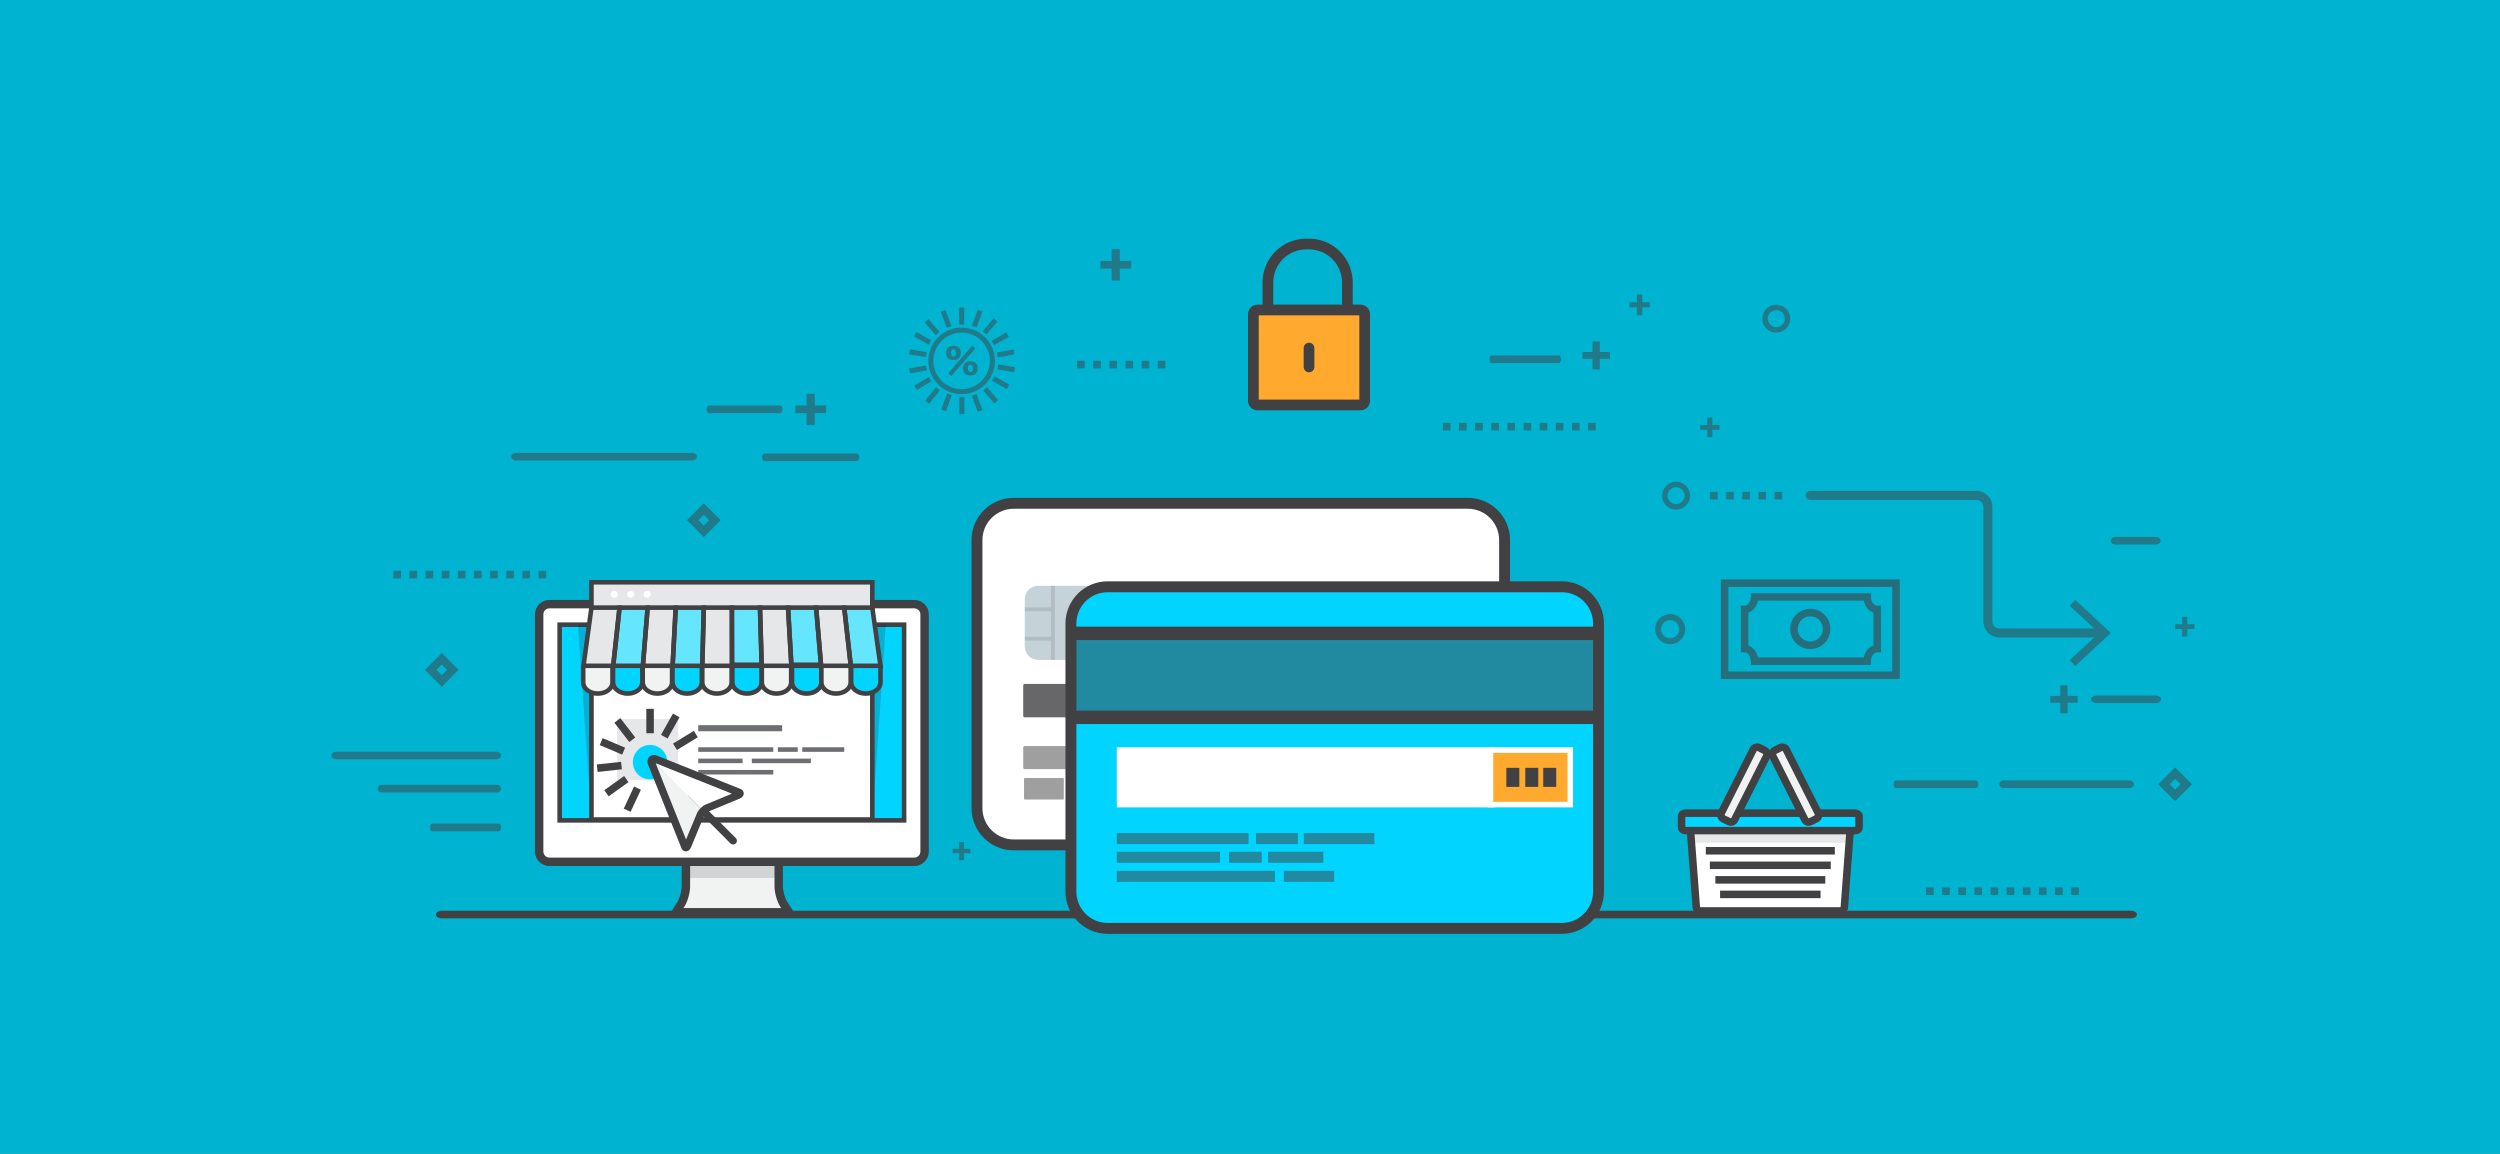 <?xml version="1.0" encoding="utf-8"?>
<!-- Generator: Adobe Illustrator 16.0.3, SVG Export Plug-In . SVG Version: 6.00 Build 0)  -->
<!DOCTYPE svg PUBLIC "-//W3C//DTD SVG 1.1//EN" "http://www.w3.org/Graphics/SVG/1.1/DTD/svg11.dtd">
<svg xmlns="http://www.w3.org/2000/svg" xmlns:xlink="http://www.w3.org/1999/xlink" version="1.1" id="Warstwa_1" x="0px" y="0px" width="650px" height="300px" viewBox="0 0 650 300" xml:space="preserve">
<rect x="0" y="0" width="650" height="300" fill="#808080" stroke="none"/>
<polyline fill="#00B4D1" points="0,300 0,0 650,0 650,300 "/>
<g>
	<g>
		<path fill="#414042" d="M329.662,83.825c-0.771,0-1.395-0.624-1.395-1.392v-9.022c0-6.259,5.096-11.353,11.357-11.353    c0.77,0,1.393,0.623,1.393,1.392c0,0.769-0.623,1.392-1.393,1.392c-4.727,0-8.571,3.846-8.571,8.569v9.022    C331.053,83.201,330.43,83.825,329.662,83.825z"/>
	</g>
	<g>
		<path fill="#414042" d="M350.313,83.825c-0.77,0-1.392-0.624-1.392-1.392v-9.022c0-4.723-3.844-8.569-8.569-8.569    c-0.768,0-1.392-0.622-1.392-1.392c0-0.77,0.622-1.392,1.392-1.392c6.263,0,11.354,5.094,11.354,11.353v9.021    C351.706,83.201,351.081,83.825,350.313,83.825z"/>
	</g>
	<path fill="#FFAA2E" d="M354.817,104.192c0,0.62-0.491,1.101-1.097,1.101h-26.739c-0.61,0-1.106-0.483-1.106-1.101V81.704   c0-0.62,0.496-1.106,1.106-1.106h26.739c0.604,0,1.097,0.489,1.097,1.106V104.192z"/>
	<g>
		<path fill="#414042" d="M353.72,106.688h-26.739c-1.379,0-2.502-1.119-2.502-2.496V81.704c0-1.378,1.123-2.5,2.502-2.5h26.739    c1.373,0,2.488,1.122,2.488,2.5v22.488C356.208,105.569,355.093,106.688,353.72,106.688z M327.266,103.902h26.157V81.989h-26.157    V103.902z"/>
	</g>
	<g>
		<path fill="#414042" d="M340.347,96.803c-0.771,0-1.393-0.624-1.393-1.394v-4.918c0-0.767,0.622-1.392,1.393-1.392    c0.77,0,1.394,0.623,1.394,1.392v4.918C341.74,96.178,341.116,96.803,340.347,96.803z"/>
	</g>
</g>
<g>
	<path fill="#FFFFFF" d="M479.541,235.736c0,0.617-0.481,1.118-1.075,1.118H442.1c-0.593,0-1.073-0.501-1.073-1.118l-1.679-22.204   c0-0.617,0.482-1.117,1.077-1.117h39.718c0.595,0,1.074,0.5,1.074,1.117L479.541,235.736z"/>
	<path fill="#E6E7E8" d="M480.265,213.532h-39.966c-0.599,0-1.083,0.499-1.083,1.117l0.651,4.463h40.828l0.652-4.463   C481.349,214.032,480.864,213.532,480.265,213.532z"/>
	<g>
		<path fill="#414042" d="M478.465,237.833h-36.366c-1.132,0-2.054-0.94-2.054-2.098l-1.674-22.131    c-0.003-1.229,0.92-2.17,2.053-2.17h39.718c1.133,0,2.054,0.939,2.054,2.098l-1.68,22.277    C480.519,236.893,479.597,237.833,478.465,237.833z M440.424,213.393c-0.046,0-0.098,0.058-0.098,0.14l1.675,22.131    c0.002,0.16,0.059,0.213,0.098,0.213h36.366c0.045,0,0.096-0.061,0.096-0.14l1.68-22.278c-0.003-0.004-0.055-0.064-0.099-0.064    L440.424,213.393L440.424,213.393z"/>
	</g>
	<g>
		<rect x="443.509" y="220.223" fill="#414042" width="33.545" height="1.957"/>
	</g>
	<g>
		<rect x="444.563" y="224.003" fill="#414042" width="31.438" height="1.957"/>
	</g>
	<g>
		<rect x="445.992" y="227.784" fill="#414042" width="28.583" height="1.959"/>
	</g>
	<g>
		<rect x="447.218" y="231.564" fill="#414042" width="26.129" height="1.958"/>
	</g>
	<path fill="#00D4FF" d="M483.361,215.136c0,0.453-0.501,0.818-1.118,0.818h-43.918c-0.616,0-1.117-0.365-1.117-0.818v-2.895   c0-0.451,0.501-0.818,1.117-0.818h43.918c0.617,0,1.118,0.367,1.118,0.818V215.136z"/>
	<g>
		<path fill="#414042" d="M482.242,216.934h-43.918c-1.175,0-2.098-0.79-2.098-1.798v-2.895c0-1.008,0.923-1.799,2.098-1.799h43.918    c1.176,0,2.097,0.791,2.097,1.799v2.895C484.338,216.144,483.418,216.934,482.242,216.934z M438.185,214.958    c0.035,0.011,0.081,0.019,0.14,0.019h43.918c0.058,0,0.104-0.008,0.14-0.019v-2.537c-0.036-0.012-0.082-0.021-0.14-0.021h-43.918    c-0.059,0-0.104,0.009-0.14,0.021V214.958z"/>
	</g>
	<path fill="#F1F2F2" d="M472.727,211.374c0.279,0.549,0.059,1.223-0.493,1.498l-1.472,0.744c-0.552,0.274-1.224,0.055-1.502-0.498   l-8.31-16.5c-0.278-0.553-0.058-1.224,0.494-1.502l1.472-0.74c0.55-0.277,1.223-0.057,1.501,0.494L472.727,211.374z"/>
	<g>
		<path fill="#414042" d="M470.261,214.714c-0.798,0-1.517-0.442-1.875-1.155l-8.311-16.501c-0.52-1.029-0.104-2.293,0.927-2.813    l1.475-0.742c0.999-0.506,2.31-0.072,2.814,0.928l8.311,16.505c0.252,0.496,0.296,1.063,0.119,1.597    c-0.176,0.533-0.548,0.965-1.05,1.219l-1.469,0.74C470.909,214.637,470.585,214.714,470.261,214.714z M463.418,195.235    l-1.533,0.756c-0.066,0.034-0.096,0.117-0.06,0.188l8.311,16.501c0.04,0.084,0.128,0.089,0.189,0.061l1.467-0.74l-0.001-0.002    l0.063-0.185l-8.311-16.503C463.515,195.255,463.46,195.235,463.418,195.235z"/>
	</g>
	<path fill="#F1F2F2" d="M447.54,211.374c-0.281,0.549-0.059,1.223,0.493,1.498l1.472,0.744c0.55,0.274,1.224,0.055,1.5-0.498   l8.313-16.5c0.277-0.553,0.057-1.224-0.495-1.502l-1.472-0.74c-0.553-0.277-1.224-0.057-1.502,0.494L447.54,211.374z"/>
	<g>
		<path fill="#414042" d="M450.004,214.714c-0.324,0-0.649-0.077-0.938-0.223l-1.476-0.744c-0.5-0.252-0.873-0.684-1.048-1.218    c-0.176-0.532-0.131-1.102,0.124-1.601l8.307-16.499c0.506-1.003,1.813-1.435,2.815-0.929l1.471,0.74    c1.032,0.521,1.449,1.785,0.932,2.814l-8.313,16.501C451.522,214.27,450.803,214.714,450.004,214.714z M456.849,195.245    c-0.065,0-0.104,0.022-0.127,0.066l-8.309,16.502l0.001,0.002l0.059,0.184l1.531,0.758c0.015,0,0.089-0.004,0.125-0.075    l8.313-16.502c0.035-0.07,0.008-0.153-0.063-0.188l-1.469-0.738C456.887,195.247,456.867,195.245,456.849,195.245z"/>
	</g>
</g>
<g opacity="0.6">
	<g>
		<path fill="#414042" d="M493.938,176.533h-46.52v-25.896h46.52V176.533z M449.376,174.576h42.604v-21.981h-42.604V174.576z"/>
	</g>
	<g>
		<path fill="#414042" d="M486.451,172.879h-31.242v-0.979c0-1.235-0.74-2.278-1.616-2.278h-0.979V157.48h0.979    c0.876,0,1.616-1.043,1.616-2.277v-0.979h31.242v0.979c0,1.234,0.74,2.277,1.617,2.277h0.979v12.141h-0.979    c-0.876,0-1.617,1.043-1.617,2.278V172.879z M457.071,170.921h27.519c0.299-1.49,1.265-2.679,2.5-3.095v-8.55    c-1.235-0.415-2.2-1.604-2.5-3.096h-27.519c-0.298,1.49-1.263,2.681-2.499,3.096v8.55    C455.808,168.244,456.773,169.431,457.071,170.921z"/>
	</g>
	<g>
		<path fill="#414042" d="M470.677,168.754c-2.885,0-5.231-2.346-5.231-5.231c0-2.885,2.347-5.231,5.231-5.231    c2.886,0,5.232,2.347,5.232,5.231C475.909,166.408,473.564,168.754,470.677,168.754z M470.677,160.248    c-1.806,0-3.273,1.468-3.273,3.273c0,1.807,1.468,3.274,3.273,3.274c1.807,0,3.275-1.47,3.275-3.274    C473.952,161.716,472.484,160.248,470.677,160.248z"/>
	</g>
</g>
<g opacity="0.5">
	<g>
		<path fill="#414042" d="M134.311,119.735h45.509c0.796,0,1.436-0.439,1.436-0.992c0-0.551-0.64-0.996-1.436-0.996h-45.509    c-0.787,0-1.422,0.445-1.422,0.996C132.889,119.296,133.524,119.735,134.311,119.735z"/>
	</g>
	<g>
		<path fill="#414042" d="M520.849,204.897h32.931c0.576,0,1.039-0.44,1.039-0.994c0-0.548-0.463-0.994-1.039-0.994h-32.931    c-0.571,0-1.03,0.446-1.03,0.994C519.817,204.454,520.278,204.897,520.849,204.897z"/>
	</g>
	<g>
		<path fill="#414042" d="M513.711,204.897h-20.733c-0.361,0-0.652-0.44-0.652-0.994c0-0.548,0.291-0.994,0.652-0.994h20.733    c0.359,0,0.648,0.446,0.648,0.994C514.36,204.454,514.071,204.897,513.711,204.897z"/>
	</g>
	<g>
		<path fill="#414042" d="M545.226,182.819h15.135c0.863,0,1.557-0.442,1.557-0.993c0-0.549-0.693-0.995-1.557-0.995h-15.135    c-0.855,0-1.547,0.446-1.547,0.995C543.679,182.378,544.37,182.819,545.226,182.819z"/>
	</g>
	<g>
		<path fill="#414042" d="M87.455,197.42h41.512c0.723,0,1.308-0.441,1.308-0.992s-0.585-0.996-1.308-0.996H87.455    c-0.72,0-1.299,0.445-1.299,0.996S86.736,197.42,87.455,197.42z"/>
	</g>
	<g>
		<path fill="#414042" d="M99.152,206.029h30.172c0.525,0,0.951-0.441,0.951-0.992s-0.425-0.996-0.951-0.996H99.152    c-0.522,0-0.944,0.445-0.944,0.996C98.208,205.586,98.63,206.029,99.152,206.029z"/>
	</g>
	<g>
		<path fill="#414042" d="M112.36,216.122h17.369c0.304,0,0.547-0.441,0.547-0.992s-0.244-0.996-0.547-0.996H112.36    c-0.3,0-0.544,0.445-0.544,0.996S112.058,216.122,112.36,216.122z"/>
	</g>
	<g>
		<path fill="#414042" d="M405.318,94.407H387.83c-0.307,0-0.552-0.442-0.552-0.993c0-0.549,0.245-0.995,0.552-0.995h17.487    c0.302,0,0.547,0.447,0.547,0.995C405.865,93.966,405.619,94.407,405.318,94.407z"/>
	</g>
	<g>
		<path fill="#414042" d="M198.853,119.891h23.83c0.417,0,0.751-0.443,0.751-0.994c0-0.548-0.335-0.997-0.751-0.997h-23.83    c-0.412,0-0.746,0.448-0.746,0.997C198.107,119.447,198.442,119.891,198.853,119.891z"/>
	</g>
	<g>
		<path fill="#414042" d="M202.856,107.433h-18.542c-0.324,0-0.585-0.443-0.585-0.994c0-0.548,0.26-0.997,0.585-0.997h18.542    c0.321,0,0.58,0.448,0.58,0.997C203.436,106.989,203.177,107.433,202.856,107.433z"/>
	</g>
	<g>
		<path fill="#414042" d="M560.528,141.584h-10.494c-0.683,0-1.231-0.443-1.231-0.994c0-0.549,0.549-0.996,1.231-0.996h10.494    c0.675,0,1.223,0.447,1.223,0.996C561.75,141.141,561.203,141.584,560.528,141.584z"/>
	</g>
	<g>
		<path fill="#414042" d="M565.529,208.293l-4.388-4.392l4.388-4.39l4.389,4.39L565.529,208.293z M564.146,203.901l1.384,1.386    l1.383-1.386l-1.383-1.382L564.146,203.901z"/>
	</g>
	<g>
		<path fill="#414042" d="M114.854,178.562l-4.387-4.392l4.387-4.388l4.389,4.388L114.854,178.562z M113.471,174.17l1.382,1.386    l1.385-1.386l-1.385-1.382L113.471,174.17z"/>
	</g>
	<g>
		<path fill="#414042" d="M182.988,139.641l-4.387-4.395l4.387-4.387l4.387,4.387L182.988,139.641z M181.604,135.246l1.384,1.387    l1.384-1.387l-1.384-1.381L181.604,135.246z"/>
	</g>
	<g>
		<path fill="#414042" d="M461.835,86.495c-2.008,0-3.641-1.632-3.641-3.638c0-2.013,1.633-3.645,3.641-3.645s3.64,1.632,3.64,3.645    C465.475,84.863,463.843,86.495,461.835,86.495z M461.835,80.653c-1.211,0-2.203,0.987-2.203,2.204    c0,1.214,0.992,2.202,2.203,2.202c1.217,0,2.205-0.987,2.205-2.202C464.04,81.64,463.05,80.653,461.835,80.653z"/>
	</g>
	<g>
		<path fill="#414042" d="M435.783,132.513c-2.008,0-3.641-1.632-3.641-3.638c0-2.013,1.633-3.645,3.641-3.645    s3.64,1.632,3.64,3.645C439.423,130.88,437.791,132.513,435.783,132.513z M435.783,126.67c-1.211,0-2.203,0.987-2.203,2.204    c0,1.214,0.992,2.202,2.203,2.202c1.217,0,2.205-0.987,2.205-2.202C437.989,127.657,436.998,126.67,435.783,126.67z"/>
	</g>
	<g>
		<path fill="#414042" d="M434.237,167.506c-2.161,0-3.921-1.76-3.921-3.916c0-2.168,1.761-3.926,3.921-3.926    c2.162,0,3.919,1.76,3.919,3.926C438.156,165.748,436.398,167.506,434.237,167.506z M434.237,161.219    c-1.306,0-2.372,1.064-2.372,2.371s1.067,2.368,2.372,2.368c1.308,0,2.372-1.062,2.372-2.368S435.543,161.219,434.237,161.219z"/>
	</g>
	<g>
		<g>
			<path fill="#414042" d="M546.533,165.741h-26.676c-2.301,0-4.171-1.869-4.171-4.168v-29.767c0-1.011-0.821-1.83-1.829-1.83     H470.67c-0.646,0-1.171-0.525-1.171-1.172c0-0.646,0.524-1.169,1.171-1.169h43.188c2.297,0,4.168,1.869,4.168,4.171v29.767     c0,1.008,0.82,1.829,1.83,1.829h26.676c0.645,0,1.17,0.523,1.17,1.17C547.701,165.218,547.178,165.741,546.533,165.741z"/>
		</g>
		<g>
			<g>
				<polygon fill="#414042" points="539.555,173.181 538.12,171.638 545.723,164.574 538.12,157.506 539.555,155.963       548.815,164.574     "/>
			</g>
		</g>
	</g>
	<g>
		<path fill="#414042" d="M411.435,91.516h2.617v-2.733h1.89v2.733h2.634v1.776h-2.634v2.763h-1.89v-2.763h-2.617V91.516z"/>
	</g>
	<g>
		<path fill="#414042" d="M533.054,180.924h2.617v-2.733h1.89v2.733h2.634v1.773h-2.634v2.763h-1.89v-2.763h-2.617V180.924z"/>
	</g>
	<g>
		<path fill="#414042" d="M423.652,78.594h1.945v-2.032h1.406v2.032h1.959v1.321h-1.959v2.056h-1.406v-2.056h-1.945V78.594z"/>
	</g>
	<g>
		<path fill="#414042" d="M286.094,67.853h2.934v-3.061h2.118v3.061h2.95v1.992h-2.95v3.097h-2.118v-3.097h-2.934V67.853z"/>
	</g>
	<g>
		<path fill="#414042" d="M206.771,105.423h2.934v-3.061h2.119v3.061h2.95v1.991h-2.95v3.097h-2.119v-3.097h-2.934V105.423z"/>
	</g>
	<g>
		<path fill="#414042" d="M247.695,220.698h1.701v-1.773h1.229v1.773h1.71v1.155h-1.71v1.797h-1.229v-1.797h-1.701V220.698z"/>
	</g>
	<g>
		<path fill="#414042" d="M442.05,110.489h1.841v-1.92h1.331v1.92h1.853v1.251h-1.853v1.945h-1.331v-1.945h-1.841V110.489z"/>
	</g>
	<g>
		<path fill="#414042" d="M565.528,162.297h1.841v-1.92h1.331v1.92h1.853v1.251h-1.853v1.944h-1.331v-1.944h-1.841V162.297z"/>
	</g>
	<g>
		<rect x="500.77" y="230.713" fill="#414042" width="1.988" height="1.988"/>
		<rect x="504.964" y="230.713" fill="#414042" width="1.989" height="1.988"/>
		<rect x="509.156" y="230.713" fill="#414042" width="1.989" height="1.988"/>
		<rect x="513.351" y="230.713" fill="#414042" width="1.988" height="1.988"/>
		<rect x="517.545" y="230.713" fill="#414042" width="1.99" height="1.988"/>
		<rect x="521.74" y="230.713" fill="#414042" width="1.988" height="1.988"/>
		<rect x="525.933" y="230.713" fill="#414042" width="1.989" height="1.988"/>
		<rect x="530.127" y="230.713" fill="#414042" width="1.988" height="1.988"/>
		<rect x="534.323" y="230.713" fill="#414042" width="1.989" height="1.988"/>
		<rect x="538.517" y="230.713" fill="#414042" width="1.988" height="1.988"/>
	</g>
	<g>
		<rect x="375.155" y="109.938" fill="#414042" width="1.988" height="1.988"/>
		<rect x="379.348" y="109.938" fill="#414042" width="1.989" height="1.988"/>
		<rect x="383.541" y="109.938" fill="#414042" width="1.988" height="1.988"/>
		<rect x="387.736" y="109.938" fill="#414042" width="1.989" height="1.988"/>
		<rect x="391.931" y="109.938" fill="#414042" width="1.988" height="1.988"/>
		<rect x="396.124" y="109.938" fill="#414042" width="1.99" height="1.988"/>
		<rect x="400.319" y="109.938" fill="#414042" width="1.988" height="1.988"/>
		<rect x="404.512" y="109.938" fill="#414042" width="1.989" height="1.988"/>
		<rect x="408.706" y="109.938" fill="#414042" width="1.989" height="1.988"/>
		<rect x="412.902" y="109.938" fill="#414042" width="1.988" height="1.988"/>
	</g>
	<g>
		<rect x="444.612" y="127.877" fill="#414042" width="1.99" height="1.988"/>
		<rect x="448.806" y="127.877" fill="#414042" width="1.988" height="1.988"/>
		<rect x="452.999" y="127.877" fill="#414042" width="1.989" height="1.988"/>
		<rect x="457.194" y="127.877" fill="#414042" width="1.989" height="1.988"/>
		<rect x="461.389" y="127.877" fill="#414042" width="1.988" height="1.988"/>
	</g>
	<g>
		<rect x="280.04" y="93.798" fill="#414042" width="1.988" height="1.988"/>
		<rect x="284.233" y="93.798" fill="#414042" width="1.989" height="1.988"/>
		<rect x="288.427" y="93.798" fill="#414042" width="1.988" height="1.988"/>
		<rect x="292.621" y="93.798" fill="#414042" width="1.989" height="1.988"/>
		<rect x="296.816" y="93.798" fill="#414042" width="1.988" height="1.988"/>
		<rect x="301.01" y="93.798" fill="#414042" width="1.99" height="1.988"/>
	</g>
	<g>
		<rect x="102.273" y="148.398" fill="#414042" width="1.99" height="1.99"/>
		<rect x="106.467" y="148.398" fill="#414042" width="1.989" height="1.99"/>
		<rect x="110.66" y="148.398" fill="#414042" width="1.989" height="1.99"/>
		<rect x="114.854" y="148.398" fill="#414042" width="1.989" height="1.99"/>
		<rect x="119.05" y="148.398" fill="#414042" width="1.989" height="1.99"/>
		<rect x="123.243" y="148.398" fill="#414042" width="1.99" height="1.99"/>
		<rect x="127.437" y="148.398" fill="#414042" width="1.989" height="1.99"/>
		<rect x="131.631" y="148.398" fill="#414042" width="1.989" height="1.99"/>
		<rect x="135.825" y="148.398" fill="#414042" width="1.988" height="1.99"/>
		<rect x="140.019" y="148.398" fill="#414042" width="1.99" height="1.99"/>
	</g>
	<g>
		<g>
			<path fill="#414042" d="M250.025,102.49c-4.774,0-8.657-3.884-8.657-8.657c0-4.775,3.883-8.658,8.657-8.658     c4.774,0,8.659,3.883,8.659,8.658C258.684,98.606,254.799,102.49,250.025,102.49z M250.025,86.486     c-4.051,0-7.345,3.296-7.345,7.347c0,4.051,3.294,7.346,7.345,7.346c4.052,0,7.347-3.296,7.347-7.346     C257.372,89.782,254.076,86.486,250.025,86.486z"/>
		</g>
		<g>
			<path fill="#414042" d="M246.009,91.754c0-0.325,0.045-0.603,0.141-0.833c0.094-0.23,0.223-0.422,0.389-0.574     c0.166-0.151,0.367-0.261,0.602-0.33c0.235-0.068,0.488-0.103,0.762-0.103c0.273,0,0.527,0.032,0.757,0.098     c0.232,0.065,0.432,0.17,0.601,0.314c0.17,0.144,0.301,0.333,0.395,0.568c0.094,0.234,0.146,0.521,0.152,0.86     c-0.006,0.338-0.058,0.625-0.152,0.86c-0.094,0.235-0.224,0.424-0.395,0.568c-0.17,0.145-0.37,0.249-0.601,0.314     c-0.23,0.064-0.484,0.097-0.757,0.097s-0.527-0.033-0.762-0.097c-0.235-0.066-0.436-0.17-0.602-0.314s-0.294-0.334-0.389-0.568     C246.054,92.38,246.009,92.092,246.009,91.754z M252.783,89.893l0.791,0.713l-6.235,7.165l-0.79-0.747L252.783,89.893z      M247.264,91.754c0,0.62,0.211,0.931,0.637,0.931c0.224,0,0.384-0.066,0.481-0.201c0.098-0.133,0.15-0.377,0.157-0.73     c-0.007-0.346-0.059-0.588-0.157-0.725c-0.097-0.137-0.257-0.206-0.481-0.206c-0.224,0-0.384,0.069-0.486,0.206     C247.315,91.166,247.264,91.408,247.264,91.754z M250.402,95.77c0-0.325,0.047-0.602,0.14-0.833     c0.094-0.23,0.224-0.422,0.39-0.573c0.165-0.152,0.367-0.262,0.601-0.33c0.234-0.069,0.489-0.104,0.764-0.104     s0.526,0.033,0.756,0.097c0.232,0.065,0.433,0.17,0.601,0.315c0.169,0.144,0.3,0.334,0.395,0.568     c0.094,0.234,0.146,0.521,0.153,0.86c-0.007,0.339-0.059,0.626-0.153,0.861c-0.095,0.235-0.226,0.425-0.395,0.568     c-0.168,0.145-0.37,0.25-0.601,0.313c-0.23,0.065-0.482,0.098-0.756,0.098c-0.274,0-0.529-0.033-0.764-0.098     c-0.234-0.064-0.436-0.168-0.601-0.313c-0.166-0.144-0.296-0.333-0.39-0.568C250.449,96.395,250.402,96.108,250.402,95.77z      M251.656,95.77c0,0.62,0.214,0.931,0.64,0.931c0.223,0,0.384-0.066,0.479-0.2c0.1-0.133,0.151-0.376,0.159-0.73     c-0.008-0.346-0.059-0.588-0.159-0.726c-0.095-0.137-0.256-0.206-0.479-0.206c-0.224,0-0.386,0.069-0.487,0.206     C251.709,95.18,251.656,95.423,251.656,95.77z"/>
		</g>
		<g>
			<rect x="249.369" y="79.977" fill="#414042" width="1.312" height="4.436"/>
		</g>
		<g>
			
				<rect x="253.34" y="80.681" transform="matrix(-0.94 -0.341 0.341 -0.94 464.552 247.373)" fill="#414042" width="1.311" height="4.435"/>
		</g>
		<g>
			
				<rect x="256.828" y="82.686" transform="matrix(-0.767 -0.642 0.642 -0.767 400.387 315.306)" fill="#414042" width="1.312" height="4.434"/>
		</g>
		<g>
			
				<rect x="259.427" y="85.76" transform="matrix(-0.501 -0.865 0.865 -0.501 314.251 357.14)" fill="#414042" width="1.312" height="4.434"/>
		</g>
		<g>
			
				<rect x="260.831" y="89.573" transform="matrix(-0.176 -0.984 0.984 -0.176 217.161 365.352)" fill="#414042" width="1.312" height="4.435"/>
		</g>
		<g>
			
				<rect x="259.262" y="95.161" transform="matrix(-0.985 -0.171 0.171 -0.985 502.771 234.852)" fill="#414042" width="4.435" height="1.311"/>
		</g>
		<g>
			
				<rect x="257.914" y="98.958" transform="matrix(-0.868 -0.497 0.497 -0.868 436.458 315.253)" fill="#414042" width="4.436" height="1.311"/>
		</g>
		<g>
			
				<rect x="255.337" y="102.057" transform="matrix(-0.646 -0.763 0.763 -0.646 345.586 365.647)" fill="#414042" width="4.435" height="1.312"/>
		</g>
		<g>
			
				<rect x="251.849" y="104.101" transform="matrix(-0.347 -0.938 0.938 -0.347 243.944 379.386)" fill="#414042" width="4.436" height="1.311"/>
		</g>
		<g>
			
				<rect x="247.886" y="104.822" transform="matrix(-0.006 -1 1 -0.006 146.115 356.204)" fill="#414042" width="4.435" height="1.312"/>
		</g>
		<g>
			
				<rect x="245.46" y="102.562" transform="matrix(-0.942 -0.337 0.337 -0.942 442.619 286.265)" fill="#414042" width="1.31" height="4.434"/>
		</g>
		<g>
			
				<rect x="241.94" y="100.568" transform="matrix(-0.771 -0.637 0.637 -0.771 364.021 336.609)" fill="#414042" width="1.312" height="4.435"/>
		</g>
		<g>
			
				<rect x="239.325" y="97.497" transform="matrix(-0.507 -0.862 0.862 -0.507 275.646 357.128)" fill="#414042" width="1.311" height="4.434"/>
		</g>
		<g>
			
				<rect x="237.933" y="93.734" transform="matrix(-0.182 -0.983 0.983 -0.182 187.789 348.043)" fill="#414042" width="1.311" height="4.435"/>
		</g>
		<g>
			
				<rect x="236.321" y="91.246" transform="matrix(-0.986 -0.165 0.165 -0.986 458.694 221.817)" fill="#414042" width="4.435" height="1.312"/>
		</g>
		<g>
			
				<rect x="237.674" y="87.446" transform="matrix(-0.871 -0.492 0.492 -0.871 405.486 282.749)" fill="#414042" width="4.434" height="1.313"/>
		</g>
		<g>
			
				<rect x="240.24" y="84.331" transform="matrix(-0.651 -0.759 0.759 -0.651 335.678 324.398)" fill="#414042" width="4.434" height="1.311"/>
		</g>
		<g>
			
				<rect x="243.716" y="82.286" transform="matrix(-0.352 -0.936 0.936 -0.352 254.945 342.327)" fill="#414042" width="4.433" height="1.312"/>
		</g>
	</g>
</g>
<g>
	<g>
		<path fill="#F1F2F2" d="M175.671,237.19c0,0,0.6-0.91,1.335-2.04c0.733-1.125,1.332-3.236,1.332-4.708v-8.872h24.128v8.872    c0,1.472,0.594,3.583,1.334,4.708l1.332,2.04H175.671z"/>
		<rect x="178.338" y="221.57" fill="#D1D3D4" width="24.128" height="6.706"/>
		<g>
			<path fill="#414042" stroke="#414042" stroke-miterlimit="10" d="M206.229,237.785h-31.66l0.606-0.921     c0-0.001,0.599-0.91,1.332-2.037c0.67-1.028,1.236-3.036,1.236-4.385v-9.464h25.315v9.464c0,1.355,0.566,3.363,1.236,4.382     L206.229,237.785z M176.77,236.597h27.266l-0.734-1.122c-0.801-1.22-1.43-3.43-1.43-5.032v-8.278h-22.939v8.278     c0,1.593-0.629,3.803-1.431,5.032C177.231,235.89,176.981,236.274,176.77,236.597z"/>
		</g>
		<path fill="#FFFFFF" d="M237.729,224.066h-94.885c-1.467,0-2.663-1.194-2.663-2.668v-61.651c0-1.473,1.195-2.667,2.663-2.667    h94.885c1.473,0,2.666,1.194,2.666,2.667v61.651C240.395,222.872,239.202,224.066,237.729,224.066z"/>
		<g>
			<path fill="#414042" stroke="#414042" stroke-miterlimit="10" d="M237.729,224.66h-94.885c-1.794,0-3.256-1.463-3.256-3.262     v-61.651c0-1.799,1.46-3.261,3.256-3.261h94.885c1.797,0,3.26,1.463,3.26,3.261v61.651     C240.989,223.197,239.526,224.66,237.729,224.66z M142.844,157.674c-1.14,0-2.068,0.93-2.068,2.073v61.651     c0,1.144,0.928,2.074,2.068,2.074h94.885c1.143,0,2.072-0.931,2.072-2.074v-61.651c0-1.144-0.93-2.073-2.072-2.073H142.844     L142.844,157.674z"/>
		</g>
		<rect x="145.511" y="162.415" fill="#00D4FF" width="89.556" height="50.88"/>
		<g>
			<path fill="#414042" d="M235.659,213.889h-90.741v-52.067h90.741V213.889z M146.106,212.701h88.366v-49.692h-88.366V212.701z"/>
		</g>
	</g>
	<g>
		<polygon opacity="0.2" fill="#231F20" points="230.307,162.415 150.271,162.415 153.779,213.072     226.798,213.072   "/>
		<rect x="153.779" y="151.391" fill="#FFFFFF" width="73.021" height="61.682"/>
		<rect x="153.779" y="151.391" fill="#E6E7E8" width="73.021" height="6.261"/>
		<g>
			<path fill="#414042" d="M227.391,213.666h-74.206v-62.868h74.208v62.868H227.391z M154.373,212.479h71.831v-60.494h-71.831     V212.479z"/>
		</g>
		<circle fill="#FFFFFF" cx="159.708" cy="154.522" r="0.904"/>
		<circle fill="#FFFFFF" cx="163.991" cy="154.522" r="0.903"/>
		<circle fill="#FFFFFF" cx="168.273" cy="154.522" r="0.903"/>
		<rect x="160.445" y="186.945" fill="#E6E7E8" width="15.878" height="15.879"/>
		<polygon fill="#E6E7E8" points="159.434,173.109 151.713,173.109 153.779,157.988 161.081,157.988   "/>
		<polygon fill="#66E5FF" points="167.156,173.109 159.434,173.109 161.081,157.988 168.384,157.988   "/>
		<polygon fill="#E6E7E8" points="174.877,173.109 167.156,173.109 168.384,157.988 175.685,157.988   "/>
		<polygon fill="#66E5FF" points="182.598,173.109 174.877,173.109 175.685,157.988 182.987,157.988   "/>
		<polygon fill="#E6E7E8" points="190.321,173.109 182.598,173.109 182.987,157.988 190.29,157.988   "/>
		<polygon fill="#66E5FF" points="198.042,173.109 190.321,173.109 190.29,157.988 197.593,157.988   "/>
		<polygon fill="#E6E7E8" points="205.762,173.109 198.042,173.109 197.593,157.988 204.893,157.988   "/>
		<polygon fill="#66E5FF" points="213.484,173.109 205.762,173.109 204.893,157.988 212.196,157.988   "/>
		<polygon fill="#66E5FF" points="228.927,173.109 221.206,173.109 219.497,157.988 226.8,157.988   "/>
		<path fill="#F1F2F2" d="M159.258,172.834v4.575c0,1.612-1.707,2.92-3.814,2.92l0,0c-2.106,0-3.813-1.308-3.813-2.92v-4.575    H159.258z"/>
		<g>
			<path fill="#414042" d="M155.444,180.923c-2.43,0-4.407-1.576-4.407-3.514v-4.575h1.188v4.575c0,1.282,1.445,2.326,3.22,2.326     c1.776,0,3.22-1.044,3.22-2.326v-4.575h1.188v4.575C159.851,179.347,157.874,180.923,155.444,180.923z"/>
		</g>
		<path fill="#00D4FF" d="M166.882,172.834v4.575c0,1.612-1.708,2.92-3.814,2.92l0,0c-2.106,0-3.813-1.308-3.813-2.92v-4.575    H166.882z"/>
		<g>
			<path fill="#414042" d="M163.2,180.923c-2.43,0-4.407-1.576-4.407-3.514v-4.575h1.188v4.575c0,1.282,1.444,2.326,3.22,2.326     c1.776,0,3.22-1.044,3.22-2.326v-4.575h1.188v4.575C167.608,179.347,165.63,180.923,163.2,180.923z"/>
		</g>
		<path fill="#F1F2F2" d="M174.77,172.834v4.575c0,1.612-1.708,2.92-3.814,2.92l0,0c-2.105,0-3.814-1.308-3.814-2.92v-4.575H174.77z    "/>
		<g>
			<path fill="#414042" d="M170.926,180.923c-2.43,0-4.407-1.576-4.407-3.514v-4.575h1.187v4.575c0,1.282,1.445,2.326,3.221,2.326     s3.221-1.044,3.221-2.326v-4.575h1.188v4.575C175.333,179.347,173.356,180.923,170.926,180.923z"/>
		</g>
		<path fill="#00D4FF" d="M182.526,172.834v4.575c0,1.612-1.708,2.92-3.814,2.92l0,0c-2.105,0-3.813-1.308-3.813-2.92v-4.575    H182.526z"/>
		<g>
			<path fill="#414042" d="M178.667,180.923c-2.431,0-4.408-1.576-4.408-3.514v-4.575h1.188v4.575c0,1.282,1.444,2.326,3.221,2.326     c1.775,0,3.219-1.044,3.219-2.326v-4.575h1.188v4.575C183.074,179.347,181.096,180.923,178.667,180.923z"/>
		</g>
		<path fill="#F1F2F2" d="M190.282,172.834v4.575c0,1.612-1.708,2.92-3.814,2.92l0,0c-2.106,0-3.813-1.308-3.813-2.92v-4.575    H190.282z"/>
		<g>
			<path fill="#414042" d="M186.407,180.923c-2.43,0-4.406-1.576-4.406-3.514v-4.575h1.188v4.575c0,1.282,1.443,2.326,3.219,2.326     c1.777,0,3.222-1.044,3.222-2.326v-4.575h1.188v4.575C190.816,179.347,188.838,180.923,186.407,180.923z"/>
		</g>
		<path fill="#00D4FF" d="M198.038,172.834v4.575c0,1.612-1.707,2.92-3.814,2.92l0,0c-2.105,0-3.813-1.308-3.813-2.92v-4.575    H198.038z"/>
		<g>
			<path fill="#414042" d="M194.223,180.923c-2.43,0-4.406-1.576-4.406-3.514v-5.169h8.814v5.169     C198.631,179.347,196.655,180.923,194.223,180.923z M191.005,173.428v3.981c0,1.282,1.443,2.326,3.219,2.326     c1.776,0,3.221-1.044,3.221-2.326v-3.981H191.005z"/>
		</g>
		<path fill="#F1F2F2" d="M205.794,172.834v4.575c0,1.612-1.707,2.92-3.813,2.92l0,0c-2.106,0-3.813-1.308-3.813-2.92v-4.575    H205.794z"/>
		<g>
			<path fill="#414042" d="M201.889,180.923c-2.43,0-4.406-1.576-4.406-3.514v-4.575h1.188v4.575c0,1.282,1.443,2.326,3.219,2.326     c1.776,0,3.221-1.044,3.221-2.326v-4.575h1.188v4.575C206.298,179.347,204.319,180.923,201.889,180.923z"/>
		</g>
		<path fill="#00D4FF" d="M213.55,172.834v4.575c0,1.612-1.707,2.92-3.814,2.92l0,0c-2.105,0-3.812-1.308-3.812-2.92v-4.575H213.55z    "/>
		<g>
			<path fill="#414042" d="M209.735,180.923c-2.43,0-4.406-1.576-4.406-3.514v-5.169h8.814v5.169     C214.143,179.347,212.167,180.923,209.735,180.923z M206.516,173.428v3.981c0,1.282,1.444,2.326,3.219,2.326     c1.777,0,3.221-1.044,3.221-2.326v-3.981H206.516z"/>
		</g>
		<path fill="#F1F2F2" d="M221.305,172.834v4.575c0,1.612-1.708,2.92-3.814,2.92l0,0c-2.105,0-3.813-1.308-3.813-2.92v-4.575    H221.305z"/>
		<g>
			<path fill="#414042" d="M217.372,180.923c-2.431,0-4.407-1.576-4.407-3.514v-4.575h1.187v4.575c0,1.282,1.445,2.326,3.221,2.326     s3.221-1.044,3.221-2.326v-4.575h1.188v4.575C221.778,179.347,219.802,180.923,217.372,180.923z"/>
		</g>
		<path fill="#00D4FF" d="M229.061,172.834v4.575c0,1.612-1.707,2.92-3.814,2.92l0,0c-2.105,0-3.813-1.308-3.813-2.92v-4.575    H229.061z"/>
		<g>
			<path fill="#414042" d="M225.112,180.923c-2.43,0-4.406-1.576-4.406-3.514v-4.575h1.188v4.575c0,1.282,1.443,2.326,3.219,2.326     s3.221-1.044,3.221-2.326v-4.575h1.188v4.575C229.52,179.347,227.542,180.923,225.112,180.923z"/>
		</g>
		<polygon fill="#E6E7E8" points="221.206,173.109 213.484,173.109 212.196,157.988 219.497,157.988   "/>
		<g>
			<path fill="#414042" d="M159.967,173.703h-8.934l2.229-16.309h8.482L159.967,173.703z M152.393,172.516h6.508l1.518-13.935     h-6.123L152.393,172.516z"/>
		</g>
		<g>
			<path fill="#414042" d="M167.703,173.703h-8.931l1.776-16.309h8.479L167.703,173.703z M160.095,172.516h6.512l1.131-13.935     h-6.125L160.095,172.516z"/>
		</g>
		<g>
			<path fill="#414042" d="M175.44,173.703h-8.928l1.325-16.309h8.475L175.44,173.703z M167.8,172.516h6.515l0.745-13.935h-6.128     L167.8,172.516z"/>
		</g>
		<g>
			<path fill="#414042" d="M183.177,173.703h-8.926l0.872-16.309h8.474L183.177,173.703z M175.503,172.516h6.518l0.357-13.935     h-6.129L175.503,172.516z"/>
		</g>
		<g>
			<path fill="#414042" d="M190.917,173.703h-8.928l0.42-16.309h8.473L190.917,173.703z M183.208,172.516h6.52l-0.029-13.935h-6.131     L183.208,172.516z"/>
		</g>
		<g>
			<path fill="#414042" d="M198.653,173.703h-8.924l-0.033-16.309h8.473L198.653,173.703z M190.914,172.516h6.516l-0.415-13.935     h-6.13L190.914,172.516z"/>
		</g>
		<g>
			<path fill="#414042" d="M206.391,173.703h-8.926l-0.486-16.309h8.475L206.391,173.703z M198.617,172.516h6.517l-0.801-13.935     h-6.13L198.617,172.516z"/>
		</g>
		<g>
			<path fill="#414042" d="M214.13,173.703h-8.928l-0.938-16.309h8.475L214.13,173.703z M206.323,172.516h6.514l-1.188-13.935     h-6.127L206.323,172.516z"/>
		</g>
		<g>
			<path fill="#414042" d="M229.61,173.703h-8.936l-1.842-16.309h8.482L229.61,173.703z M221.735,172.516h6.508l-1.961-13.935     h-6.119L221.735,172.516z"/>
		</g>
		<g>
			<path fill="#414042" d="M221.87,173.703h-8.932l-1.39-16.309h8.479L221.87,173.703z M214.028,172.516h6.512l-1.573-13.935h-6.126     L214.028,172.516z"/>
		</g>
		<g>
			<g>
				<rect x="181.541" y="188.544" fill="#6D6E71" width="21.805" height="1.584"/>
			</g>
			<g>
				<rect x="181.541" y="194.292" fill="#6D6E71" width="19.521" height="1.187"/>
			</g>
			<g>
				<rect x="181.541" y="197.238" fill="#6D6E71" width="11.526" height="1.188"/>
			</g>
			<g>
				<rect x="195.479" y="197.238" fill="#6D6E71" width="15.352" height="1.188"/>
			</g>
			<g>
				<rect x="181.541" y="200.184" fill="#6D6E71" width="19.521" height="1.188"/>
			</g>
			<g>
				<rect x="202.249" y="194.292" fill="#6D6E71" width="5.168" height="1.187"/>
			</g>
			<g>
				<rect x="208.582" y="194.292" fill="#6D6E71" width="10.915" height="1.187"/>
			</g>
		</g>
	</g>
	<g>
		<circle fill="#00D4FF" cx="169.018" cy="198.165" r="4.48"/>
		<g>
			<path fill="#414042" d="M190.62,219.572c-0.25,0-0.502-0.096-0.693-0.287l-11.027-11.025c-0.381-0.382-0.381-1.002,0-1.384     c0.383-0.382,1.002-0.382,1.385,0l11.025,11.026c0.385,0.381,0.385,1.002,0,1.383C191.12,219.477,190.87,219.572,190.62,219.572z     "/>
		</g>
		<g>
			<path fill="#F1F2F2" d="M169.356,198.305l8.58,21.514c0.18,0.717,0.555,0.744,0.838,0.063l3.336-8.044     c0.143-0.343,0.408-0.709,0.725-1.024l-13.33-13.332C169.329,197.658,169.266,197.945,169.356,198.305z"/>
			<path fill="#FFFFFF" d="M191.843,205.912l-21.514-8.58c-0.357-0.09-0.648-0.027-0.824,0.148l13.33,13.332     c0.316-0.318,0.686-0.584,1.025-0.728l8.043-3.335C192.589,206.467,192.559,206.092,191.843,205.912z"/>
		</g>
		<g>
			<path fill="#414042" d="M178.331,221.354c-0.305,0-1.049-0.127-1.344-1.296l-8.58-21.517c-0.152-0.611-0.053-1.182,0.281-1.608     c0.414-0.528,1.119-0.741,1.879-0.551l0.125,0.041l21.459,8.558c1.041,0.289,1.203,0.961,1.225,1.24     c0.02,0.286-0.045,0.998-1.098,1.434l-8.043,3.334c-0.441,0.186-1.035,0.779-1.221,1.225l-3.336,8.043     C179.282,221.211,178.665,221.354,178.331,221.354z M170.471,198.441l7.902,19.834l2.832-6.813     c0.381-0.916,1.359-1.896,2.275-2.28l6.822-2.828L170.471,198.441z"/>
		</g>
		<g>
			<rect x="168.04" y="184.295" fill="#414042" width="1.957" height="6.347"/>
		</g>
		<g>
			
				<rect x="173.278" y="185.662" transform="matrix(-0.872 -0.49 0.49 -0.872 233.691 438.82)" fill="#414042" width="1.958" height="6.347"/>
		</g>
		<g>
			
				<rect x="177.184" y="189.424" transform="matrix(-0.521 -0.854 0.854 -0.521 106.553 445.001)" fill="#414042" width="1.957" height="6.347"/>
		</g>
		<g>
			
				<rect x="163.513" y="204.674" transform="matrix(-0.906 -0.424 0.424 -0.906 225.306 465.84)" fill="#414042" width="1.957" height="6.348"/>
		</g>
		<g>
			
				<rect x="159.353" y="201.206" transform="matrix(-0.582 -0.813 0.813 -0.582 87.415 453.698)" fill="#414042" width="1.959" height="6.347"/>
		</g>
		<g>
			
				<rect x="157.406" y="196.16" transform="matrix(-0.109 -0.994 0.994 -0.109 -22.445 378.552)" fill="#414042" width="1.957" height="6.346"/>
		</g>
		<g>
			
				<rect x="155.981" y="193.009" transform="matrix(-0.92 -0.391 0.391 -0.92 229.799 434.759)" fill="#414042" width="6.347" height="1.957"/>
		</g>
		<g>
			
				<rect x="159.301" y="188.724" transform="matrix(-0.611 -0.791 0.791 -0.611 111.668 434.25)" fill="#414042" width="6.345" height="1.958"/>
		</g>
	</g>
</g>
<g>
	<path fill="#414042" d="M114.897,238.779H554.04c0.863,0,1.557-0.442,1.557-0.993c0-0.549-0.693-0.995-1.557-0.995H114.897   c-0.855,0-1.547,0.446-1.547,0.995C113.35,238.338,114.042,238.779,114.897,238.779z"/>
</g>
<g>
	<g>
		<g>
			<g>
				<path fill="#FFFFFF" stroke="#414042" stroke-width="2.835" stroke-miterlimit="10" d="M263.561,219.675      c-5.264,0-9.546-4.281-9.546-9.545v-69.725c0-5.263,4.282-9.546,9.546-9.546h118.084c5.265,0,9.548,4.281,9.548,9.546v69.725      c0,5.264-4.283,9.545-9.548,9.545H263.561z"/>
			</g>
		</g>
		<g>
			<path fill="#FFFFFF" d="M364.378,194.214c3.698,0,6.698,3,6.698,6.698c0,3.702-3,6.7-6.698,6.7c-3.702,0-6.701-2.998-6.701-6.7     C357.677,197.214,360.676,194.214,364.378,194.214z"/>
		</g>
		<g>
			<circle fill="#08B3BD" cx="373.949" cy="200.913" r="6.699"/>
		</g>
		<g opacity="0.5">
			<path fill="#414042" d="M309.405,193.97h-42.966c-0.222,0-0.4,0.179-0.4,0.399v5.205c0,0.223,0.178,0.399,0.4,0.399h42.966     c0.221,0,0.4-0.177,0.4-0.399v-5.205C309.805,194.148,309.625,193.97,309.405,193.97z"/>
			<path fill="#414042" d="M332.415,194.113h-17.651c-0.143,0-0.256,0.114-0.256,0.257v5.207c0,0.141,0.114,0.256,0.256,0.256     h17.651c0.143,0,0.257-0.115,0.257-0.256v-5.207C332.672,194.228,332.558,194.113,332.415,194.113z"/>
			<path fill="#414042" d="M276.401,202.284h-9.962c-0.108,0-0.194,0.087-0.194,0.192v5.207c0,0.106,0.088,0.193,0.194,0.193h9.962     c0.105,0,0.191-0.087,0.191-0.193v-5.207C276.594,202.371,276.506,202.284,276.401,202.284z"/>
			<path fill="#414042" d="M289.902,202.284h-9.963c-0.107,0-0.192,0.087-0.192,0.192v5.207c0,0.106,0.085,0.193,0.192,0.193h9.963     c0.108,0,0.193-0.087,0.193-0.193v-5.207C290.096,202.371,290.01,202.284,289.902,202.284z"/>
		</g>
		<g opacity="0.8">
			<path fill="#414042" d="M291.254,177.821h-24.816c-0.222,0-0.4,0.161-0.4,0.355v7.979c0,0.195,0.178,0.354,0.4,0.354h24.816     c0.22,0,0.401-0.159,0.401-0.354v-7.979C291.655,177.982,291.473,177.821,291.254,177.821z"/>
			<path fill="#414042" d="M320.711,177.821H295.89c-0.222,0-0.4,0.161-0.4,0.355v7.979c0,0.195,0.181,0.354,0.4,0.354h24.821     c0.222,0,0.401-0.159,0.401-0.354v-7.979C321.113,177.982,320.933,177.821,320.711,177.821z"/>
			<path fill="#414042" d="M350.872,177.821h-24.815c-0.22,0-0.402,0.161-0.402,0.355v7.979c0,0.195,0.183,0.354,0.402,0.354h24.815     c0.221,0,0.401-0.159,0.401-0.354v-7.979C351.274,177.982,351.093,177.821,350.872,177.821z"/>
			<path fill="#414042" d="M380.247,177.821h-24.814c-0.223,0-0.402,0.161-0.402,0.355v7.979c0,0.195,0.18,0.354,0.402,0.354h24.814     c0.221,0,0.4-0.159,0.4-0.354v-7.979C380.65,177.982,380.468,177.821,380.247,177.821z"/>
		</g>
		<g>
			<path fill="#C5D2D8" d="M293.641,168.103c0,1.919-1.555,3.476-3.475,3.476h-20.254c-1.919,0-3.475-1.557-3.475-3.476v-12.325     c0-1.922,1.554-3.476,3.475-3.476h20.254c1.917,0,3.474,1.554,3.474,3.476L293.641,168.103L293.641,168.103z"/>
		</g>
		<g opacity="0.1">
			
				<line fill="none" stroke="#000000" stroke-width="0.993" stroke-miterlimit="10" x1="273.76" y1="152.302" x2="273.76" y2="171.578"/>
			
				<line fill="none" stroke="#000000" stroke-width="0.993" stroke-miterlimit="10" x1="286.194" y1="152.302" x2="286.194" y2="171.578"/>
			
				<line fill="none" stroke="#000000" stroke-width="0.993" stroke-miterlimit="10" x1="266.438" y1="158.421" x2="273.76" y2="158.421"/>
			
				<line fill="none" stroke="#000000" stroke-width="0.993" stroke-miterlimit="10" x1="266.438" y1="166.054" x2="273.76" y2="166.054"/>
			
				<line fill="none" stroke="#000000" stroke-width="0.993" stroke-miterlimit="10" x1="286.318" y1="166.054" x2="293.641" y2="166.054"/>
			
				<line fill="none" stroke="#000000" stroke-width="0.993" stroke-miterlimit="10" x1="286.318" y1="158.421" x2="293.641" y2="158.421"/>
		</g>
	</g>
	<g>
		<g>
			<g>
				<path fill="#00D4FF" stroke="#414042" stroke-width="2.835" stroke-miterlimit="10" d="M287.982,241.381      c-5.262,0-9.544-4.282-9.544-9.544v-69.728c0-5.264,4.282-9.546,9.544-9.546h118.086c5.264,0,9.547,4.282,9.547,9.546v69.728      c0,5.262-4.283,9.544-9.547,9.544H287.982z"/>
			</g>
		</g>
		<g opacity="0.5">
			<rect x="278.847" y="164.677" fill="#414042" width="135.738" height="20.535"/>
		</g>
		<g>
			<rect x="279.603" y="184.769" fill="#414042" width="134.982" height="3.483"/>
		</g>
		<g>
			<rect x="279.603" y="162.935" fill="#414042" width="134.982" height="3.483"/>
		</g>
		<g opacity="0.5">
			<g>
				<rect x="290.367" y="216.598" fill="#414042" width="34.254" height="2.857"/>
			</g>
			<g>
				<rect x="326.555" y="216.598" fill="#414042" width="10.885" height="2.857"/>
			</g>
			<g>
				<rect x="290.367" y="226.423" fill="#414042" width="41.123" height="2.857"/>
			</g>
			<g>
				<rect x="333.811" y="226.423" fill="#414042" width="13.066" height="2.857"/>
			</g>
			<g>
				<rect x="339" y="216.598" fill="#414042" width="18.339" height="2.857"/>
			</g>
			<g>
				<rect x="290.367" y="221.456" fill="#414042" width="26.834" height="2.858"/>
			</g>
			<g>
				<rect x="319.533" y="221.456" fill="#414042" width="8.529" height="2.858"/>
			</g>
			<g>
				<rect x="329.695" y="221.456" fill="#414042" width="14.366" height="2.858"/>
			</g>
		</g>
		<rect x="290.367" y="194.302" fill="#FFFFFF" width="98.189" height="15.616"/>
		<g>
			<rect x="387.521" y="195.022" fill="#FFAA2E" width="20.751" height="14.175"/>
			<path fill="#FFFFFF" d="M407.551,195.743v12.733h-19.31v-12.733H407.551 M408.992,194.302H386.8v15.616h22.192V194.302     L408.992,194.302z"/>
		</g>
		<g>
			<rect x="391.648" y="199.636" fill="#414042" width="3.374" height="4.95"/>
		</g>
		<g>
			<rect x="396.574" y="199.636" fill="#414042" width="3.372" height="4.95"/>
		</g>
		<g>
			<rect x="401.24" y="199.636" fill="#414042" width="3.373" height="4.95"/>
		</g>
	</g>
</g>
</svg>
